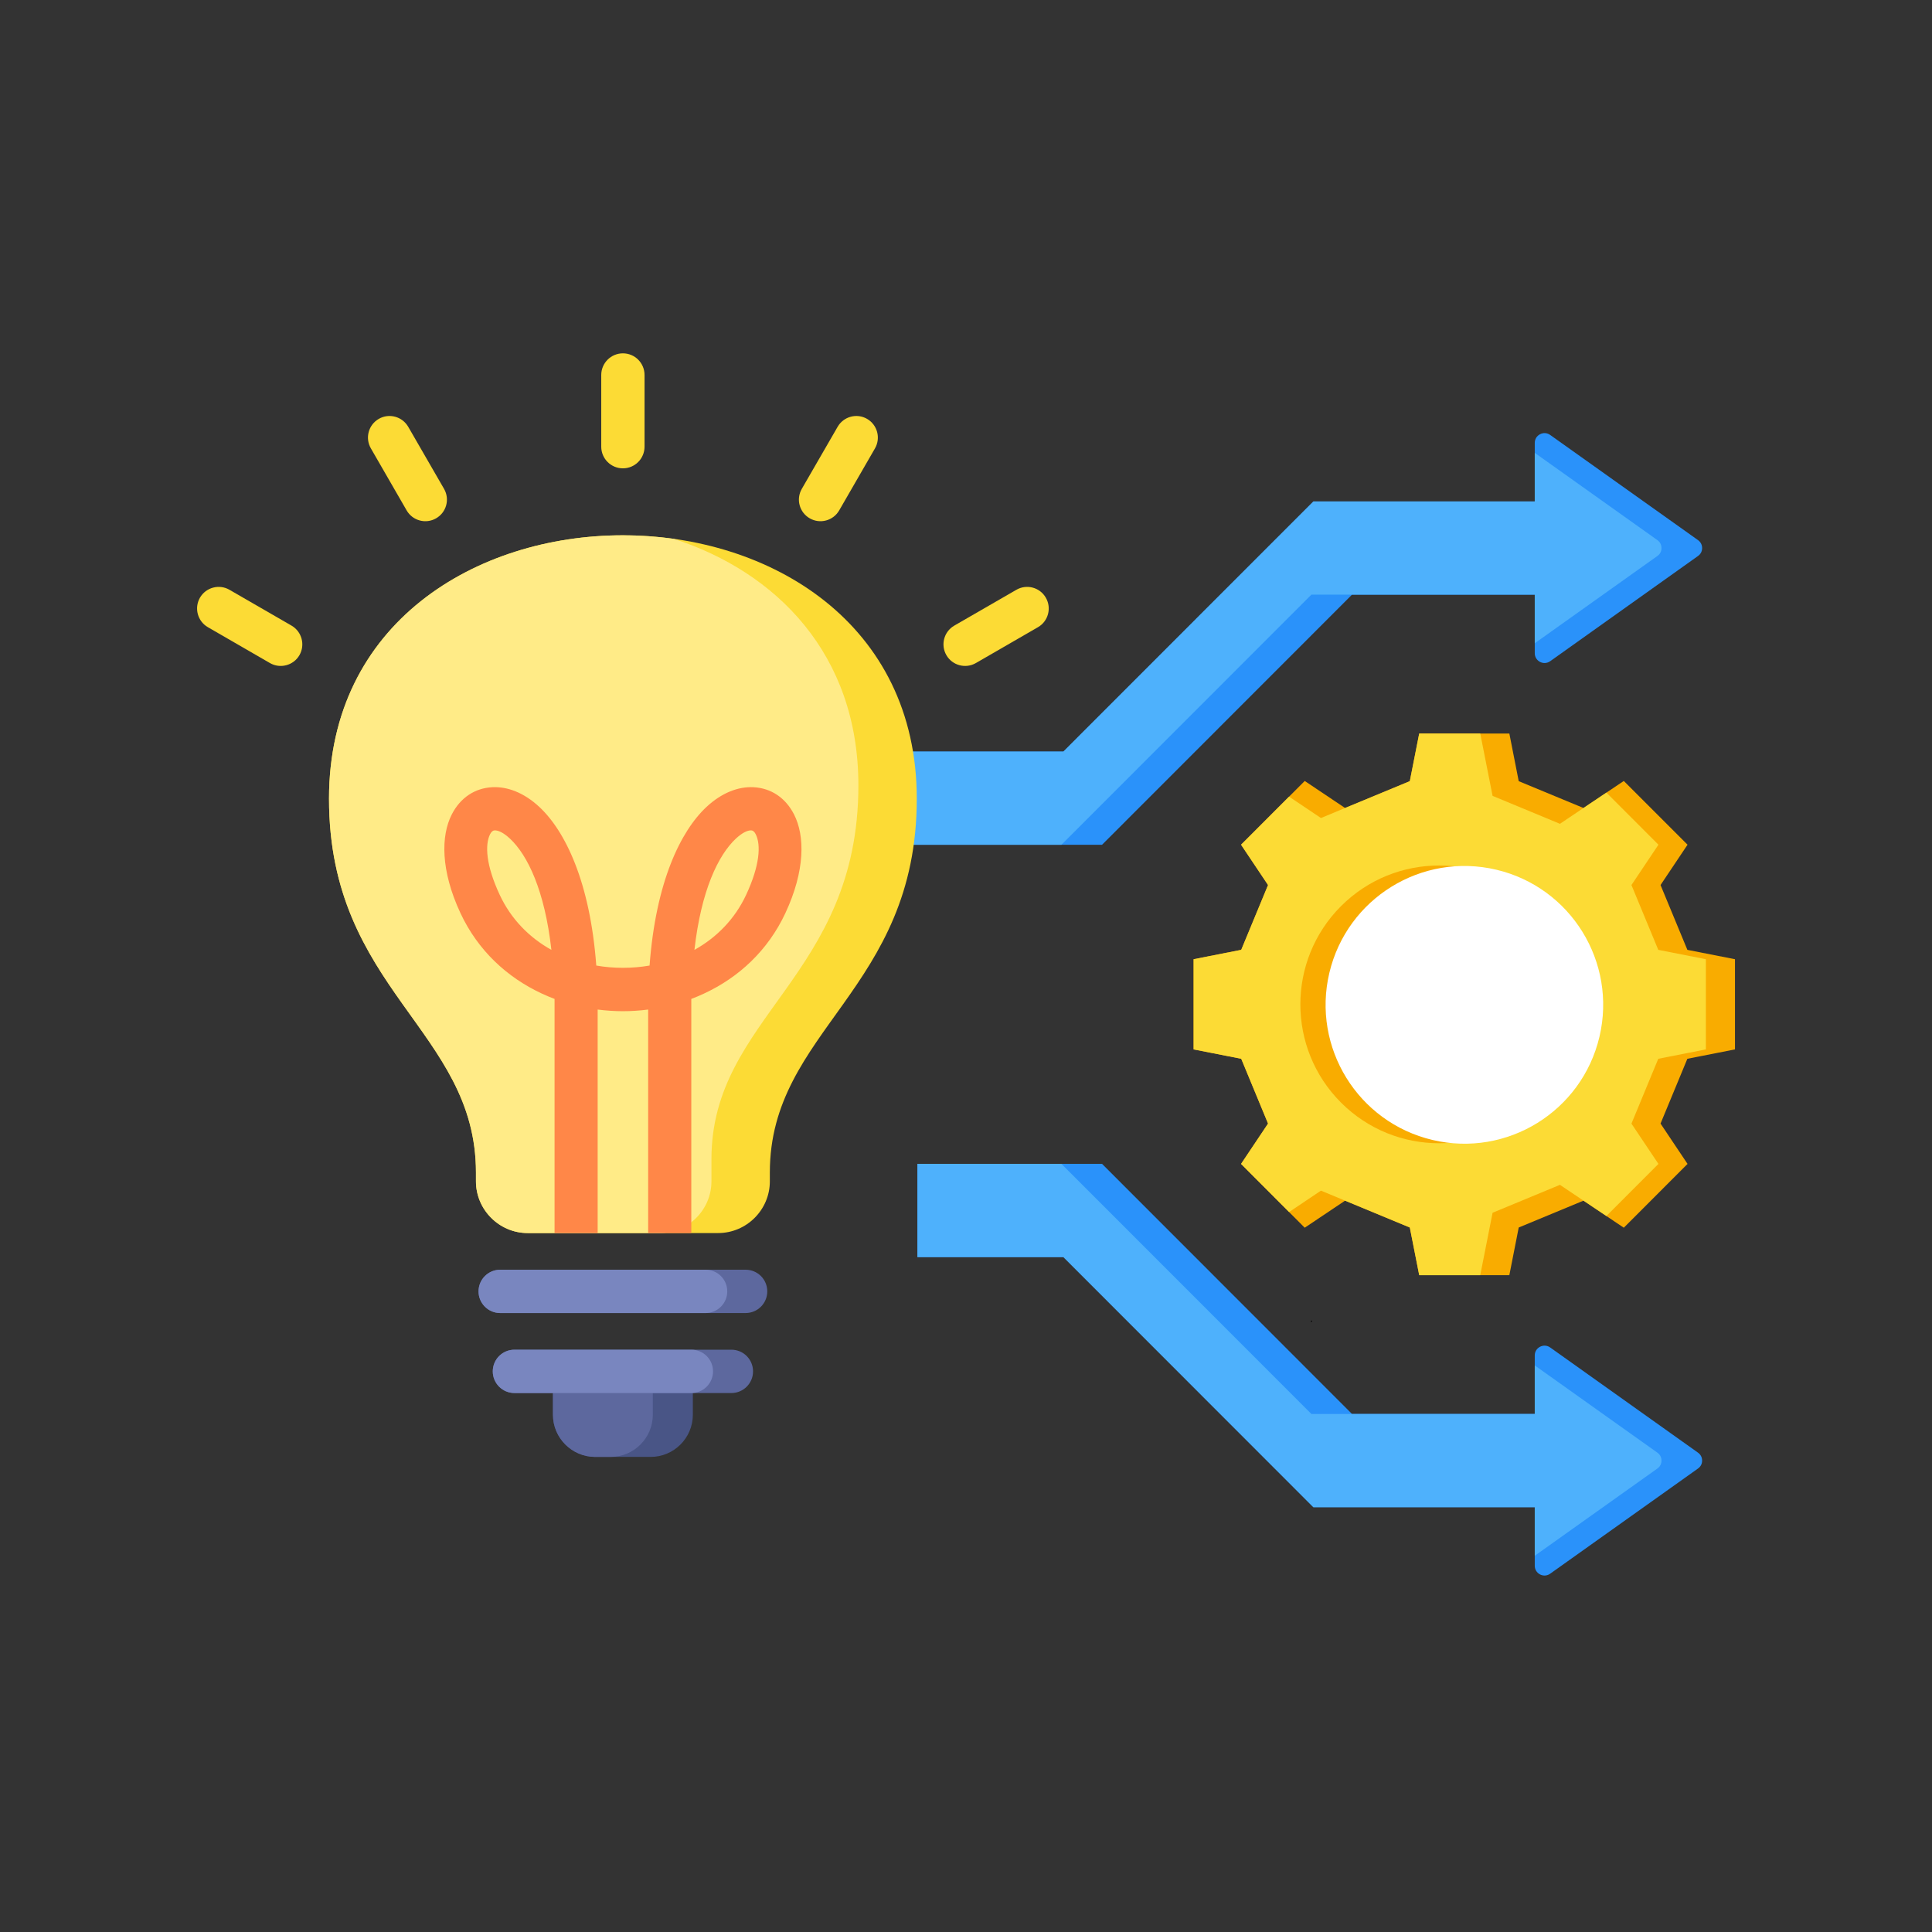 <svg xmlns="http://www.w3.org/2000/svg" xmlns:xlink="http://www.w3.org/1999/xlink" width="350" zoomAndPan="magnify" viewBox="0 0 262.5 262.5" height="350" preserveAspectRatio="xMidYMid meet" version="1.0"><rect x="0" y="0" width="262.5" height="262.5" fill="#333333" stroke="none"/><defs><g/><clipPath id="46d53ab8bb"><path d="M 26.199 48 L 143 48 L 143 91 L 26.199 91 Z M 26.199 48 " clip-rule="nonzero"/></clipPath><clipPath id="47d2b14e25"><path d="M 124 158 L 232 158 L 232 214.129 L 124 214.129 Z M 124 158 " clip-rule="nonzero"/></clipPath><clipPath id="1693b67578"><path d="M 162 99 L 235.801 99 L 235.801 174 L 162 174 Z M 162 99 " clip-rule="nonzero"/></clipPath></defs><path fill="#2a92fa" d="M 118.566 114.777 L 149.734 114.777 L 183.699 80.793 L 208.527 80.793 L 208.527 88.75 C 208.527 89.262 208.797 89.695 209.242 89.934 C 209.695 90.164 210.211 90.129 210.625 89.836 L 230.707 75.543 C 231.066 75.289 231.266 74.906 231.266 74.469 C 231.266 74.02 231.066 73.641 230.707 73.383 L 210.625 59.098 C 210.211 58.805 209.695 58.762 209.242 59 C 208.797 59.23 208.527 59.672 208.527 60.176 L 208.527 68.133 L 178.449 68.133 L 144.484 102.113 L 118.566 102.113 Z M 118.566 114.777 " fill-opacity="1" fill-rule="evenodd"/><path fill="#4eb1fc" d="M 118.566 114.777 L 144.215 114.777 L 178.18 80.793 L 208.527 80.793 L 208.527 87.398 L 225.188 75.543 C 225.551 75.289 225.746 74.906 225.746 74.469 C 225.746 74.02 225.551 73.641 225.188 73.383 L 208.527 61.531 L 208.527 68.133 L 178.449 68.133 L 144.484 102.113 L 118.566 102.113 Z M 118.566 114.777 " fill-opacity="1" fill-rule="evenodd"/><path fill="#fcdb35" d="M 64.668 160.508 C 64.668 164.371 67.832 167.535 71.695 167.535 L 97.57 167.535 C 101.438 167.535 104.598 164.371 104.598 160.508 L 104.598 159.305 C 104.598 139.953 124.562 134.52 124.562 108.52 C 124.562 84.656 104.598 72.73 84.633 72.73 C 64.668 72.73 44.703 84.656 44.703 108.52 C 44.703 134.52 64.668 139.953 64.668 159.305 Z M 64.668 160.508 " fill-opacity="1" fill-rule="evenodd"/><path fill="#ffeb87" d="M 64.668 160.508 C 64.668 164.371 67.832 167.535 71.695 167.535 L 89.637 167.535 C 93.504 167.535 96.664 164.371 96.664 160.508 L 96.664 157.492 C 96.664 138.141 116.629 132.707 116.629 106.707 C 116.629 88.891 105.496 77.727 91.547 73.211 C 89.262 72.898 86.949 72.73 84.633 72.73 C 64.668 72.73 44.703 84.664 44.703 108.52 C 44.703 134.52 64.668 139.961 64.668 159.305 Z M 64.668 160.508 " fill-opacity="1" fill-rule="evenodd"/><g clip-path="url(#46d53ab8bb)"><path fill="#fcdb35" d="M 81.691 50.953 C 81.691 49.328 83.012 48.008 84.633 48.008 C 86.262 48.008 87.574 49.328 87.574 50.953 L 87.574 60.688 C 87.574 62.316 86.262 63.633 84.633 63.633 C 83.012 63.633 81.691 62.316 81.691 60.688 Z M 138.09 80.137 C 139.488 79.324 141.289 79.801 142.094 81.207 C 142.91 82.609 142.43 84.406 141.031 85.215 L 132.598 90.086 C 131.195 90.898 129.402 90.418 128.586 89.02 C 127.773 87.613 128.25 85.82 129.656 85.004 Z M 113.805 57.996 C 114.613 56.59 116.406 56.102 117.805 56.91 C 119.207 57.719 119.688 59.512 118.887 60.914 L 114.02 69.348 C 113.211 70.75 111.418 71.234 110.02 70.426 C 108.617 69.625 108.129 67.832 108.938 66.426 Z M 28.242 85.215 C 26.84 84.406 26.363 82.609 27.168 81.207 C 27.984 79.801 29.785 79.324 31.184 80.137 L 39.613 85.004 C 41.012 85.82 41.492 87.613 40.684 89.02 C 39.871 90.418 38.07 90.898 36.672 90.086 Z M 50.387 60.914 C 49.578 59.512 50.062 57.719 51.469 56.91 C 52.867 56.102 54.66 56.59 55.469 57.996 L 60.336 66.426 C 61.141 67.832 60.656 69.617 59.25 70.426 C 57.852 71.234 56.059 70.75 55.25 69.348 Z M 50.387 60.914 " fill-opacity="1" fill-rule="evenodd"/></g><path fill="#495586" d="M 75.129 188.062 L 94.137 188.062 L 94.137 192.223 C 94.137 195.375 91.562 197.949 88.41 197.949 L 80.855 197.949 C 77.711 197.949 75.129 195.375 75.129 192.223 Z M 75.129 188.062 " fill-opacity="1" fill-rule="evenodd"/><path fill="#5d689e" d="M 75.129 188.062 L 88.699 188.062 L 88.699 192.223 C 88.699 195.375 86.125 197.949 82.977 197.949 L 80.855 197.949 C 77.711 197.949 75.129 195.375 75.129 192.223 Z M 75.129 188.062 " fill-opacity="1" fill-rule="evenodd"/><path fill="#5d689e" d="M 69.895 189.27 C 68.266 189.27 66.953 187.949 66.953 186.328 C 66.953 184.699 68.266 183.383 69.895 183.383 L 99.375 183.383 C 101.004 183.383 102.316 184.699 102.316 186.328 C 102.316 187.949 101.004 189.27 99.375 189.27 Z M 67.965 178.402 C 66.336 178.402 65.023 177.082 65.023 175.461 C 65.023 173.832 66.336 172.516 67.965 172.516 L 101.305 172.516 C 102.934 172.516 104.25 173.832 104.25 175.461 C 104.25 177.082 102.934 178.402 101.305 178.402 L 67.957 178.402 Z M 67.965 178.402 " fill-opacity="1" fill-rule="evenodd"/><path fill="#7986bf" d="M 69.895 189.27 C 68.266 189.27 66.953 187.949 66.953 186.328 C 66.953 184.699 68.266 183.383 69.895 183.383 L 93.938 183.383 C 95.566 183.383 96.879 184.699 96.879 186.328 C 96.879 187.949 95.566 189.27 93.938 189.27 Z M 95.867 172.516 C 97.496 172.516 98.812 173.832 98.812 175.461 C 98.812 177.082 97.496 178.402 95.867 178.402 L 67.957 178.402 C 66.336 178.402 65.016 177.082 65.016 175.461 C 65.016 173.832 66.336 172.516 67.957 172.516 Z M 95.867 172.516 " fill-opacity="1" fill-rule="evenodd"/><path fill="#ff8748" d="M 88.066 167.535 L 88.066 137.168 C 86.926 137.312 85.781 137.391 84.633 137.391 C 83.488 137.391 82.34 137.312 81.203 137.168 L 81.203 167.535 L 75.348 167.535 L 75.348 135.723 C 74.754 135.5 74.156 135.25 73.586 134.98 C 68.918 132.805 64.938 129.164 62.559 124.059 C 59.855 118.258 59.902 113.547 61.383 110.656 C 62.555 108.371 64.523 107.082 66.887 106.957 C 68.945 106.852 71.195 107.699 73.277 109.637 C 76.785 112.902 80.168 119.809 81.016 131.188 C 82.203 131.398 83.418 131.496 84.633 131.496 C 85.855 131.496 87.062 131.398 88.258 131.188 C 89.105 119.809 92.488 112.902 95.992 109.637 C 98.074 107.699 100.328 106.852 102.383 106.957 C 104.746 107.082 106.719 108.371 107.887 110.656 C 109.363 113.547 109.418 118.258 106.711 124.059 C 104.332 129.164 100.355 132.805 95.684 134.98 C 95.113 135.25 94.516 135.5 93.926 135.723 L 93.926 167.535 Z M 99.992 113.934 C 97.59 116.176 95.266 120.98 94.352 129.059 C 97.32 127.41 99.824 124.914 101.379 121.578 C 103.238 117.594 103.414 114.781 102.672 113.332 C 102.508 113.008 102.297 112.832 102.082 112.824 C 101.562 112.797 100.84 113.152 99.992 113.934 Z M 67.895 121.578 C 69.449 124.914 71.953 127.41 74.918 129.059 C 74.008 120.98 71.684 116.176 69.277 113.934 C 68.43 113.148 67.707 112.797 67.184 112.824 C 66.973 112.832 66.762 113.008 66.598 113.324 C 65.855 114.781 66.035 117.594 67.895 121.578 Z M 67.895 121.578 " fill-opacity="1" fill-rule="evenodd"/><g clip-path="url(#47d2b14e25)"><path fill="#2a92fa" d="M 124.652 158.133 L 149.734 158.133 L 183.699 192.117 L 208.527 192.117 L 208.527 184.16 C 208.527 183.652 208.797 183.219 209.242 182.984 C 209.695 182.754 210.211 182.785 210.625 183.082 L 230.707 197.371 C 231.066 197.629 231.266 198.012 231.266 198.449 C 231.266 198.891 231.066 199.27 230.707 199.527 L 210.625 213.816 C 210.211 214.113 209.695 214.148 209.242 213.918 C 208.797 213.68 208.527 213.246 208.527 212.734 L 208.527 204.777 L 178.449 204.777 L 144.484 170.797 L 124.652 170.797 Z M 124.652 158.133 " fill-opacity="1" fill-rule="evenodd"/></g><path fill="#4eb1fc" d="M 124.652 158.133 L 144.215 158.133 L 178.18 192.117 L 208.527 192.117 L 208.527 185.52 L 225.188 197.371 C 225.551 197.629 225.746 198.012 225.746 198.449 C 225.746 198.891 225.551 199.27 225.188 199.527 L 208.527 211.379 L 208.527 204.785 L 178.449 204.785 L 144.484 170.801 L 124.652 170.801 Z M 124.652 158.133 " fill-opacity="1" fill-rule="evenodd"/><g clip-path="url(#1693b67578)"><path fill="#f9ac00" d="M 215.148 109.781 L 220.625 106.109 L 229.285 114.77 L 225.617 120.25 L 229.262 129.055 L 235.73 130.328 L 235.73 142.582 L 229.262 143.855 L 225.617 152.66 L 229.285 158.141 L 220.625 166.809 L 215.148 163.133 L 206.348 166.781 L 205.074 173.254 L 192.828 173.254 L 191.551 166.781 L 182.754 163.133 L 177.273 166.809 L 168.621 158.141 L 172.289 152.66 L 168.645 143.855 L 162.176 142.582 L 162.176 130.328 L 168.645 129.055 L 172.289 120.25 L 168.621 114.77 L 177.273 106.109 L 182.754 109.781 L 191.551 106.137 L 192.828 99.664 L 205.074 99.664 L 206.348 106.137 Z M 215.148 109.781 " fill-opacity="1" fill-rule="evenodd"/></g><path fill="#fcdb35" d="M 215.148 109.781 L 218.262 107.691 L 225.332 114.77 L 221.664 120.25 L 225.309 129.055 L 231.777 130.328 L 231.777 142.582 L 225.309 143.855 L 221.664 152.668 L 225.332 158.141 L 218.262 165.219 L 215.148 163.133 L 211.949 160.984 L 202.797 164.777 L 201.121 173.254 L 192.828 173.254 L 191.551 166.781 L 182.754 163.133 L 179.477 161.773 L 175.148 164.68 L 168.621 158.141 L 172.289 152.66 L 168.645 143.855 L 162.176 142.582 L 162.176 130.328 L 168.645 129.055 L 172.289 120.25 L 168.621 114.77 L 175.148 108.238 L 179.477 111.145 L 182.754 109.781 L 191.551 106.137 L 192.828 99.664 L 201.121 99.664 L 202.797 108.133 L 211.949 111.93 Z M 215.148 109.781 " fill-opacity="1" fill-rule="evenodd"/><path fill="#f9ac00" d="M 208.871 123.121 C 216.23 130.492 216.23 142.438 208.871 149.805 C 201.5 157.176 189.562 157.176 182.199 149.805 C 174.84 142.438 174.84 130.492 182.199 123.121 C 189.562 115.754 201.5 115.754 208.871 123.121 Z M 208.871 123.121 " fill-opacity="1" fill-rule="nonzero"/><path fill="#ffffff" d="M 203.309 118.168 C 213.441 120.566 219.711 130.73 217.316 140.867 C 214.926 151.004 204.766 157.285 194.633 154.887 C 184.492 152.488 178.223 142.324 180.617 132.188 C 183.016 122.051 193.168 115.773 203.309 118.168 Z M 203.309 118.168 " fill-opacity="1" fill-rule="nonzero"/><g fill="#000000" fill-opacity="1"><g transform="translate(178.043, 179.583)"><g><path d="M 0.062 -0.062 C 0.062 -0.094 0.066 -0.113 0.078 -0.125 C 0.086 -0.145 0.109 -0.156 0.141 -0.156 C 0.172 -0.156 0.191 -0.145 0.203 -0.125 C 0.223 -0.113 0.234 -0.094 0.234 -0.062 C 0.234 -0.039 0.223 -0.02 0.203 0 C 0.191 0.008 0.172 0.016 0.141 0.016 C 0.117 0.016 0.098 0.008 0.078 0 C 0.066 -0.02 0.062 -0.039 0.062 -0.062 Z M 0.062 -0.062 "/></g></g></g></svg>